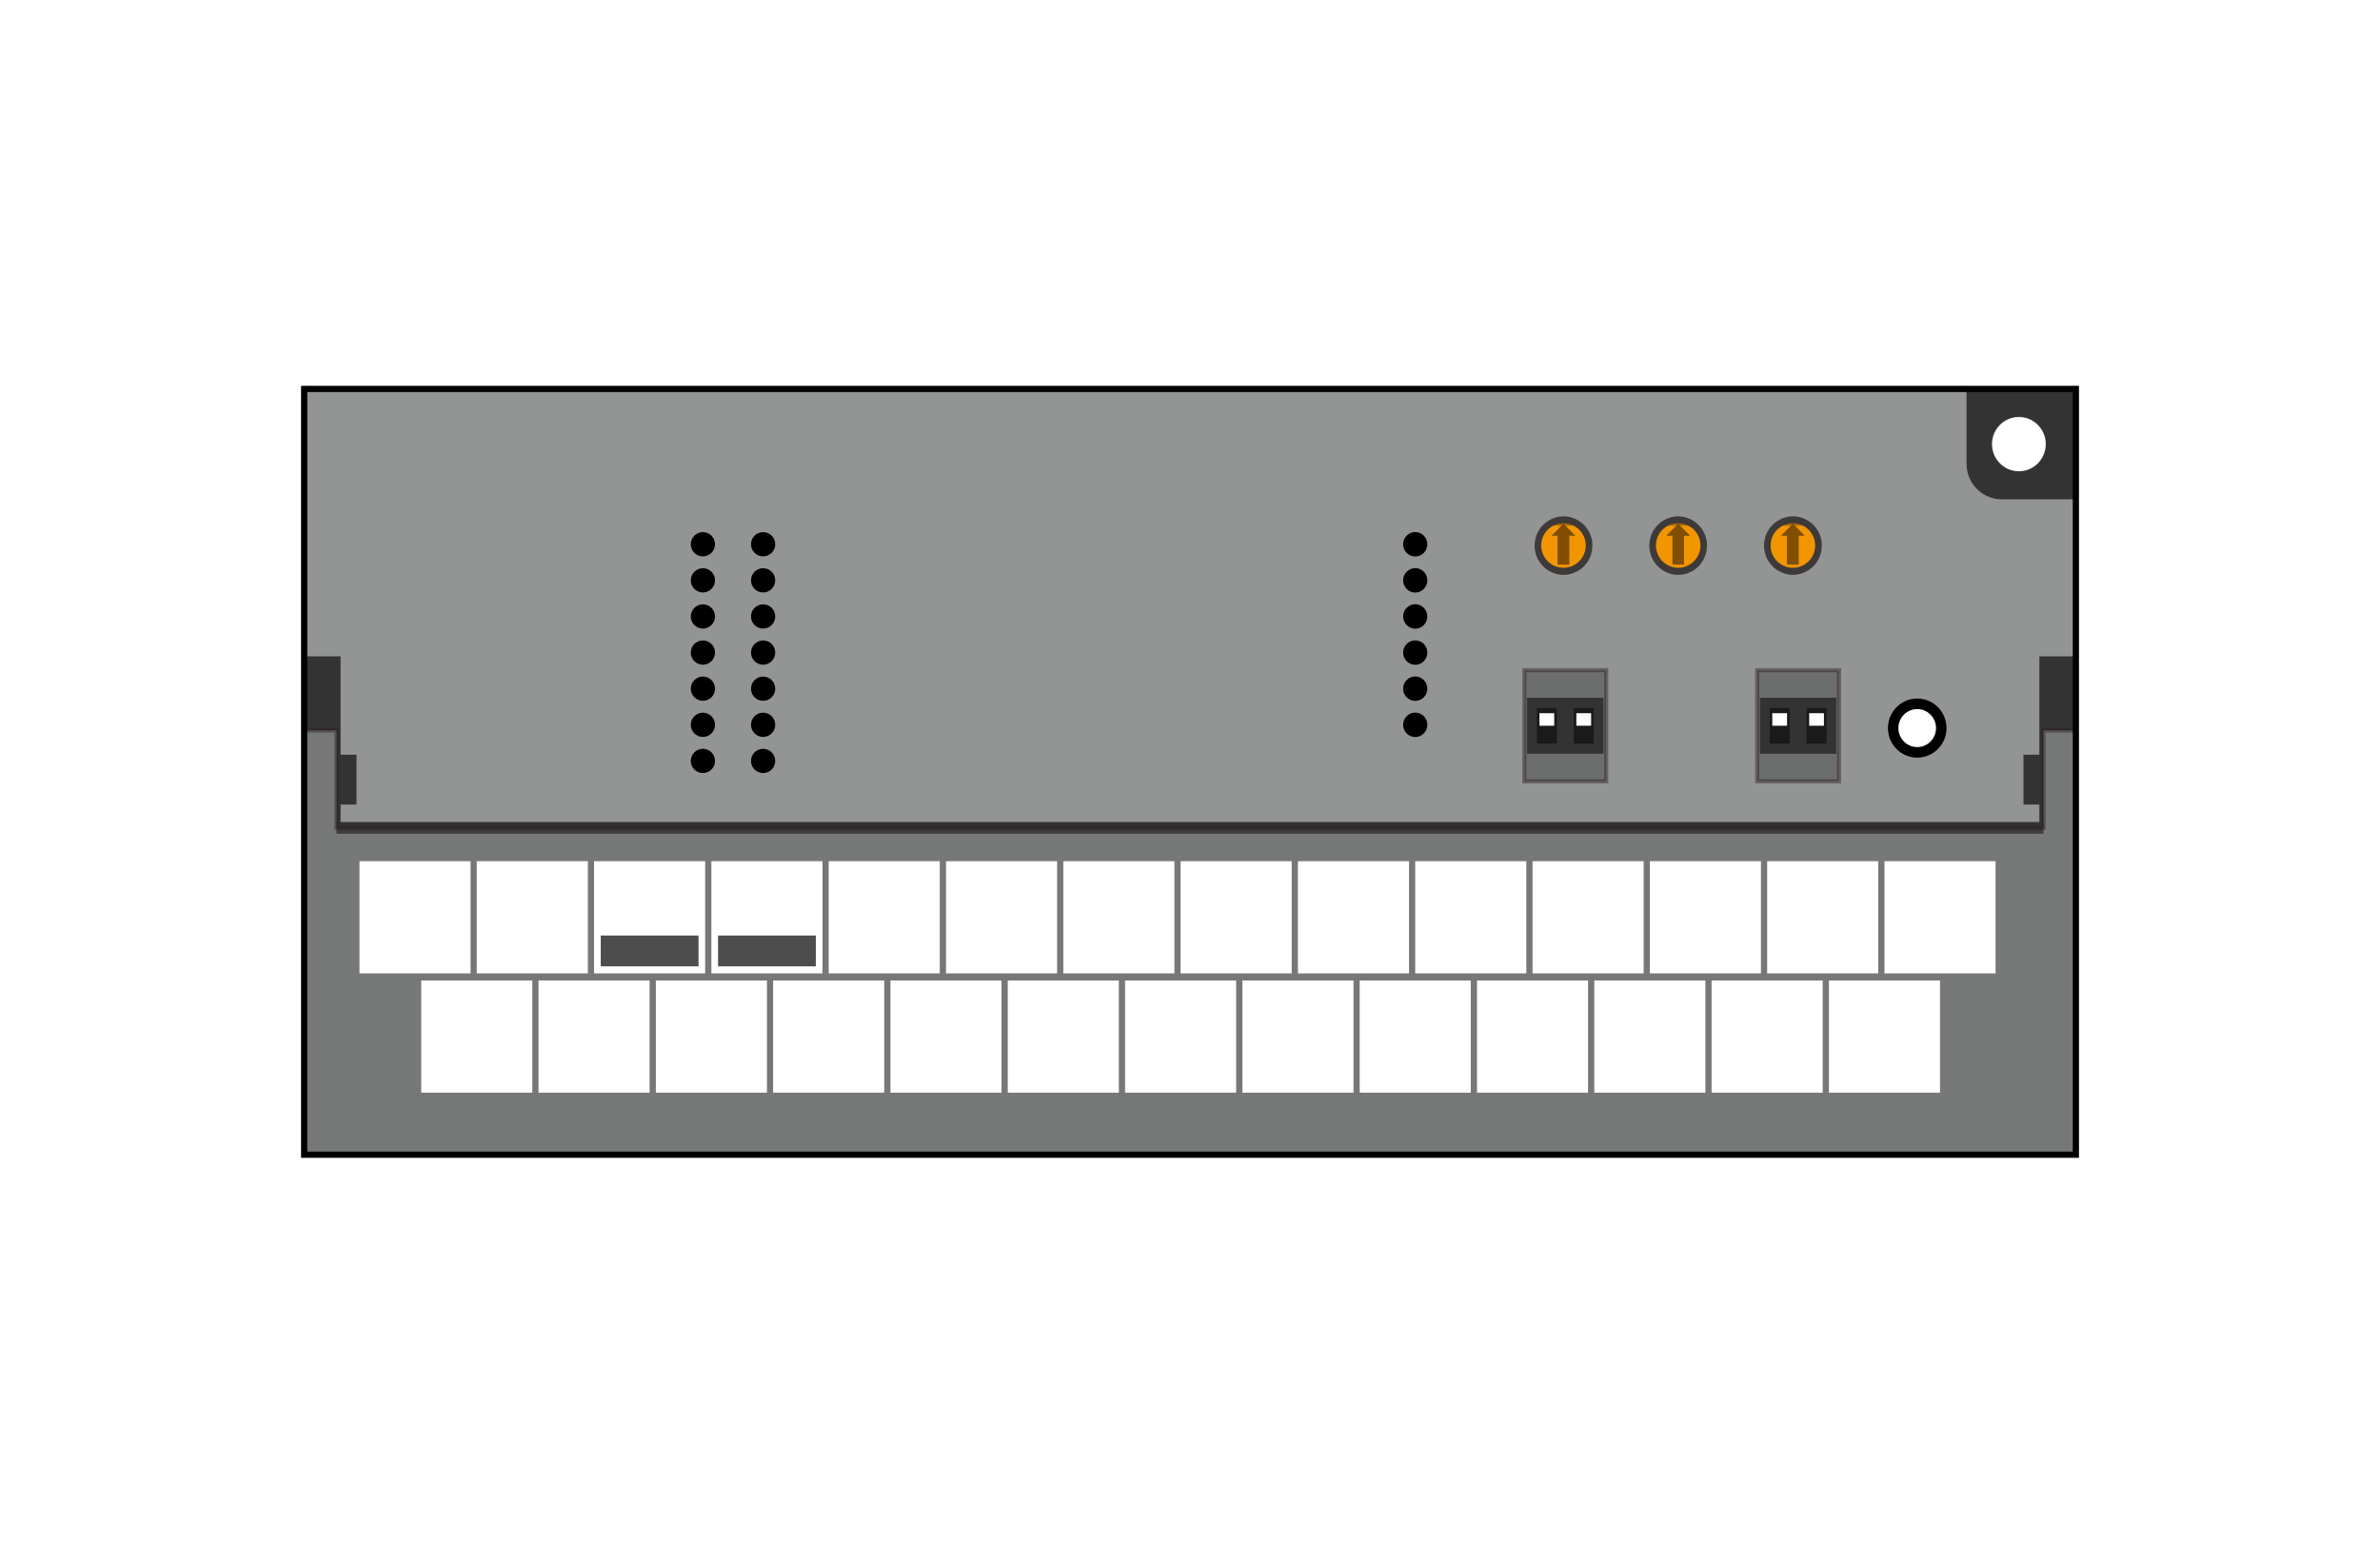 <svg xmlns="http://www.w3.org/2000/svg" width="74" height="48" viewBox="0 0 74 48"><title>cc-link_rio_tb2</title><rect width="74" height="48" fill="#fff"/><rect x="9.457" y="12.094" width="55.087" height="23.812" fill="#939494"/><line x1="10.462" y1="25.742" x2="63.538" y2="25.742" fill="none" stroke="#333" stroke-width="0.364"/><polygon points="10.59 20.409 10.59 23.467 11.085 23.467 11.085 25.018 10.59 25.018 10.59 25.742 10.462 25.742 10.462 22.713 9.457 22.713 9.457 20.409 10.59 20.409" fill="#333"/><polygon points="63.409 20.409 63.409 23.467 62.915 23.467 62.915 25.018 63.409 25.018 63.409 25.742 63.538 25.742 63.538 22.713 64.543 22.713 64.543 20.409 63.409 20.409" fill="#333"/><polygon points="9.454 35.906 9.457 22.713 10.462 22.713 10.462 25.742 63.538 25.742 63.538 22.713 64.543 22.713 64.544 35.906 9.454 35.906" fill="#4d4d4d" stroke="#231815" stroke-width="0.129" opacity="0.4"/><rect x="47.396" y="20.839" width="2.545" height="3.457" fill="#333" stroke="#231815" stroke-width="0.129" opacity="0.4"/><rect x="47.48" y="21.697" width="2.377" height="1.742" fill="#333"/><rect x="47.784" y="22.016" width="0.622" height="1.104" fill="#1a1a1a"/><rect x="47.866" y="22.177" width="0.459" height="0.39" fill="#fff"/><rect x="48.931" y="22.016" width="0.622" height="1.104" fill="#1a1a1a"/><rect x="49.013" y="22.177" width="0.459" height="0.39" fill="#fff"/><rect x="54.635" y="20.839" width="2.545" height="3.457" fill="#333" stroke="#231815" stroke-width="0.129" opacity="0.4"/><rect x="54.719" y="21.697" width="2.377" height="1.742" fill="#333"/><rect x="55.023" y="22.016" width="0.622" height="1.104" fill="#1a1a1a"/><rect x="55.105" y="22.177" width="0.459" height="0.39" fill="#fff"/><rect x="56.17" y="22.016" width="0.622" height="1.104" fill="#1a1a1a"/><rect x="56.252" y="22.177" width="0.459" height="0.39" fill="#fff"/><path d="M61.146,14.427a1.1,1.1,0,0,0,1.088,1.1h2.309V12.094h-3.4v2.333Z" fill="#333"/><ellipse cx="62.772" cy="13.81" rx="0.836" ry="0.844" fill="#fff"/><circle cx="21.855" cy="16.924" r="0.377"/><circle cx="21.855" cy="18.046" r="0.377"/><circle cx="21.855" cy="19.169" r="0.377"/><circle cx="21.855" cy="20.292" r="0.377"/><circle cx="21.855" cy="21.415" r="0.377"/><circle cx="21.855" cy="22.538" r="0.377"/><circle cx="21.855" cy="23.661" r="0.377"/><circle cx="23.727" cy="16.924" r="0.377"/><circle cx="23.727" cy="18.046" r="0.377"/><circle cx="23.727" cy="19.169" r="0.377"/><circle cx="23.727" cy="20.292" r="0.377"/><circle cx="23.727" cy="21.415" r="0.377"/><circle cx="23.727" cy="22.538" r="0.377"/><circle cx="23.727" cy="23.661" r="0.377"/><ellipse cx="44.003" cy="16.924" rx="0.376" ry="0.38"/><ellipse cx="44.003" cy="18.046" rx="0.376" ry="0.38"/><ellipse cx="44.003" cy="19.169" rx="0.376" ry="0.38"/><ellipse cx="44.003" cy="20.292" rx="0.376" ry="0.38"/><ellipse cx="44.003" cy="21.415" rx="0.376" ry="0.38"/><ellipse cx="44.003" cy="22.538" rx="0.376" ry="0.38"/><ellipse cx="59.611" cy="22.64" rx="0.91" ry="0.919"/><ellipse cx="59.611" cy="22.64" rx="0.585" ry="0.591" fill="#fff"/><path d="M49.113,17.722a0.914,0.914,0,0,1-.156.082,0.892,0.892,0,0,1-.167.053,0.856,0.856,0,0,1-.352,0,0.909,0.909,0,0,1-.167-0.053,1.057,1.057,0,0,1-.156-0.082,0.84,0.84,0,0,1-.135-0.114,0.819,0.819,0,0,1-.113-0.137,1.03,1.03,0,0,1-.084-0.157,0.868,0.868,0,0,1-.049-0.171,0.75,0.75,0,0,1-.018-0.176,0.783,0.783,0,0,1,.018-0.178,0.862,0.862,0,0,1,.049-0.171,1.041,1.041,0,0,1,.084-0.158,0.922,0.922,0,0,1,.113-0.137,0.827,0.827,0,0,1,.135-0.112,0.927,0.927,0,0,1,.323-0.137,0.856,0.856,0,0,1,.352,0,0.864,0.864,0,0,1,.167.053,0.779,0.779,0,0,1,.156.084,0.942,0.942,0,0,1,.138.112,0.956,0.956,0,0,1,.111.137,1.088,1.088,0,0,1,.083.158,1.1,1.1,0,0,1,.052.171,1.156,1.156,0,0,1,.013.116,0.5,0.5,0,0,1,0,.061v0.018l-0.005.061a0.858,0.858,0,0,1-.011.1,1.111,1.111,0,0,1-.052.171,1.075,1.075,0,0,1-.083.157,0.846,0.846,0,0,1-.111.137A0.958,0.958,0,0,1,49.113,17.722Z" fill="#3e3a39"/><path d="M48.612,16.271a0.686,0.686,0,0,1,.31.072H48.669l-0.056-.054-0.053.054H48.306A0.681,0.681,0,0,1,48.612,16.271Z" fill="#ab6a00"/><polygon points="48.669 16.343 48.978 16.656 48.794 16.656 48.794 17.555 48.431 17.555 48.431 16.656 48.249 16.656 48.559 16.343 48.612 16.289 48.669 16.343" fill="#824e00"/><path d="M48.978,16.656l-0.31-.313h0.253a0.692,0.692,0,1,1-.617,0h0.253l-0.31.313h0.182v0.9h0.363v-0.9h0.184Z" fill="#f29600"/><path d="M52.679,17.722a0.914,0.914,0,0,1-.156.082,0.892,0.892,0,0,1-.167.053,0.856,0.856,0,0,1-.352,0,0.909,0.909,0,0,1-.167-0.053,1.057,1.057,0,0,1-.156-0.082,0.84,0.84,0,0,1-.135-0.114,0.819,0.819,0,0,1-.113-0.137,1.03,1.03,0,0,1-.084-0.157,0.868,0.868,0,0,1-.049-0.171,0.75,0.75,0,0,1-.018-0.176,0.783,0.783,0,0,1,.018-0.178,0.862,0.862,0,0,1,.049-0.171,1.041,1.041,0,0,1,.084-0.158,0.922,0.922,0,0,1,.113-0.137,0.827,0.827,0,0,1,.135-0.112A0.927,0.927,0,0,1,52,16.075a0.856,0.856,0,0,1,.352,0,0.864,0.864,0,0,1,.167.053,0.779,0.779,0,0,1,.156.084,0.942,0.942,0,0,1,.138.112,0.957,0.957,0,0,1,.111.137,1.088,1.088,0,0,1,.083.158,1.1,1.1,0,0,1,.052.171,1.156,1.156,0,0,1,.013.116,0.5,0.5,0,0,1,0,.061v0.018l-0.005.061a0.858,0.858,0,0,1-.011.1,1.111,1.111,0,0,1-.052.171,1.076,1.076,0,0,1-.083.157,0.846,0.846,0,0,1-.111.137A0.958,0.958,0,0,1,52.679,17.722Z" fill="#3e3a39"/><path d="M52.179,16.271a0.686,0.686,0,0,1,.31.072H52.235l-0.056-.054-0.053.054H51.872A0.681,0.681,0,0,1,52.179,16.271Z" fill="#ab6a00"/><polygon points="52.235 16.343 52.545 16.656 52.36 16.656 52.36 17.555 51.997 17.555 51.997 16.656 51.815 16.656 52.125 16.343 52.179 16.289 52.235 16.343" fill="#824e00"/><path d="M52.545,16.656l-0.31-.313h0.253a0.692,0.692,0,1,1-.617,0h0.253l-0.31.313H52v0.9H52.36v-0.9h0.184Z" fill="#f29600"/><path d="M56.245,17.722a0.914,0.914,0,0,1-.156.082,0.892,0.892,0,0,1-.167.053,0.856,0.856,0,0,1-.352,0A0.909,0.909,0,0,1,55.4,17.8a1.057,1.057,0,0,1-.156-0.082,0.84,0.84,0,0,1-.135-0.114A0.819,0.819,0,0,1,55,17.471a1.03,1.03,0,0,1-.084-0.157,0.868,0.868,0,0,1-.049-0.171,0.75,0.75,0,0,1-.018-0.176,0.783,0.783,0,0,1,.018-0.178,0.862,0.862,0,0,1,.049-0.171A1.041,1.041,0,0,1,55,16.46a0.922,0.922,0,0,1,.113-0.137,0.827,0.827,0,0,1,.135-0.112,0.927,0.927,0,0,1,.323-0.137,0.856,0.856,0,0,1,.352,0,0.864,0.864,0,0,1,.167.053,0.779,0.779,0,0,1,.156.084,0.942,0.942,0,0,1,.138.112,0.956,0.956,0,0,1,.111.137,1.088,1.088,0,0,1,.083.158,1.1,1.1,0,0,1,.052.171,1.156,1.156,0,0,1,.013.116,0.5,0.5,0,0,1,0,.061v0.018l-0.005.061a0.858,0.858,0,0,1-.011.1,1.111,1.111,0,0,1-.052.171,1.075,1.075,0,0,1-.083.157,0.846,0.846,0,0,1-.111.137A0.958,0.958,0,0,1,56.245,17.722Z" fill="#3e3a39"/><path d="M55.745,16.271a0.686,0.686,0,0,1,.31.072H55.8l-0.056-.054-0.053.054H55.438A0.681,0.681,0,0,1,55.745,16.271Z" fill="#ab6a00"/><polygon points="55.801 16.343 56.111 16.656 55.927 16.656 55.927 17.555 55.563 17.555 55.563 16.656 55.381 16.656 55.691 16.343 55.745 16.289 55.801 16.343" fill="#824e00"/><path d="M56.111,16.656l-0.31-.313h0.253a0.692,0.692,0,1,1-.617,0h0.253l-0.31.313h0.182v0.9h0.363v-0.9h0.184Z" fill="#f29600"/><rect x="58.593" y="26.779" width="3.454" height="3.489" fill="#fff"/><rect x="56.866" y="30.488" width="3.454" height="3.489" fill="#fff"/><rect x="54.945" y="26.779" width="3.454" height="3.489" fill="#fff"/><rect x="53.218" y="30.488" width="3.454" height="3.489" fill="#fff"/><rect x="51.298" y="26.779" width="3.454" height="3.489" fill="#fff"/><rect x="49.571" y="30.488" width="3.454" height="3.489" fill="#fff"/><rect x="47.651" y="26.779" width="3.454" height="3.489" fill="#fff"/><rect x="45.923" y="30.488" width="3.454" height="3.489" fill="#fff"/><rect x="44.003" y="26.779" width="3.454" height="3.489" fill="#fff"/><rect x="42.276" y="30.488" width="3.454" height="3.489" fill="#fff"/><rect x="40.356" y="26.779" width="3.454" height="3.489" fill="#fff"/><rect x="38.629" y="30.488" width="3.454" height="3.489" fill="#fff"/><rect x="36.708" y="26.779" width="3.454" height="3.489" fill="#fff"/><rect x="34.981" y="30.488" width="3.454" height="3.489" fill="#fff"/><rect x="33.061" y="26.779" width="3.454" height="3.489" fill="#fff"/><rect x="31.334" y="30.488" width="3.454" height="3.489" fill="#fff"/><rect x="29.414" y="26.779" width="3.454" height="3.489" fill="#fff"/><rect x="27.686" y="30.488" width="3.454" height="3.489" fill="#fff"/><rect x="25.766" y="26.779" width="3.454" height="3.489" fill="#fff"/><rect x="24.039" y="30.488" width="3.454" height="3.489" fill="#fff"/><rect x="22.119" y="26.779" width="3.454" height="3.489" fill="#fff"/><rect x="20.392" y="30.488" width="3.454" height="3.489" fill="#fff"/><rect x="18.471" y="26.779" width="3.454" height="3.489" fill="#fff"/><rect x="11.177" y="26.779" width="3.454" height="3.489" fill="#fff"/><rect x="16.744" y="30.488" width="3.454" height="3.489" fill="#fff"/><rect x="14.824" y="26.779" width="3.454" height="3.489" fill="#fff"/><rect x="13.097" y="30.488" width="3.454" height="3.489" fill="#fff"/><rect x="9.457" y="12.094" width="55.087" height="23.812" fill="none" stroke="#000" stroke-width="0.193"/><rect x="18.679" y="29.09" width="3.04" height="0.959" fill="#4d4d4d"/><rect x="22.326" y="29.09" width="3.04" height="0.959" fill="#4d4d4d"/></svg>